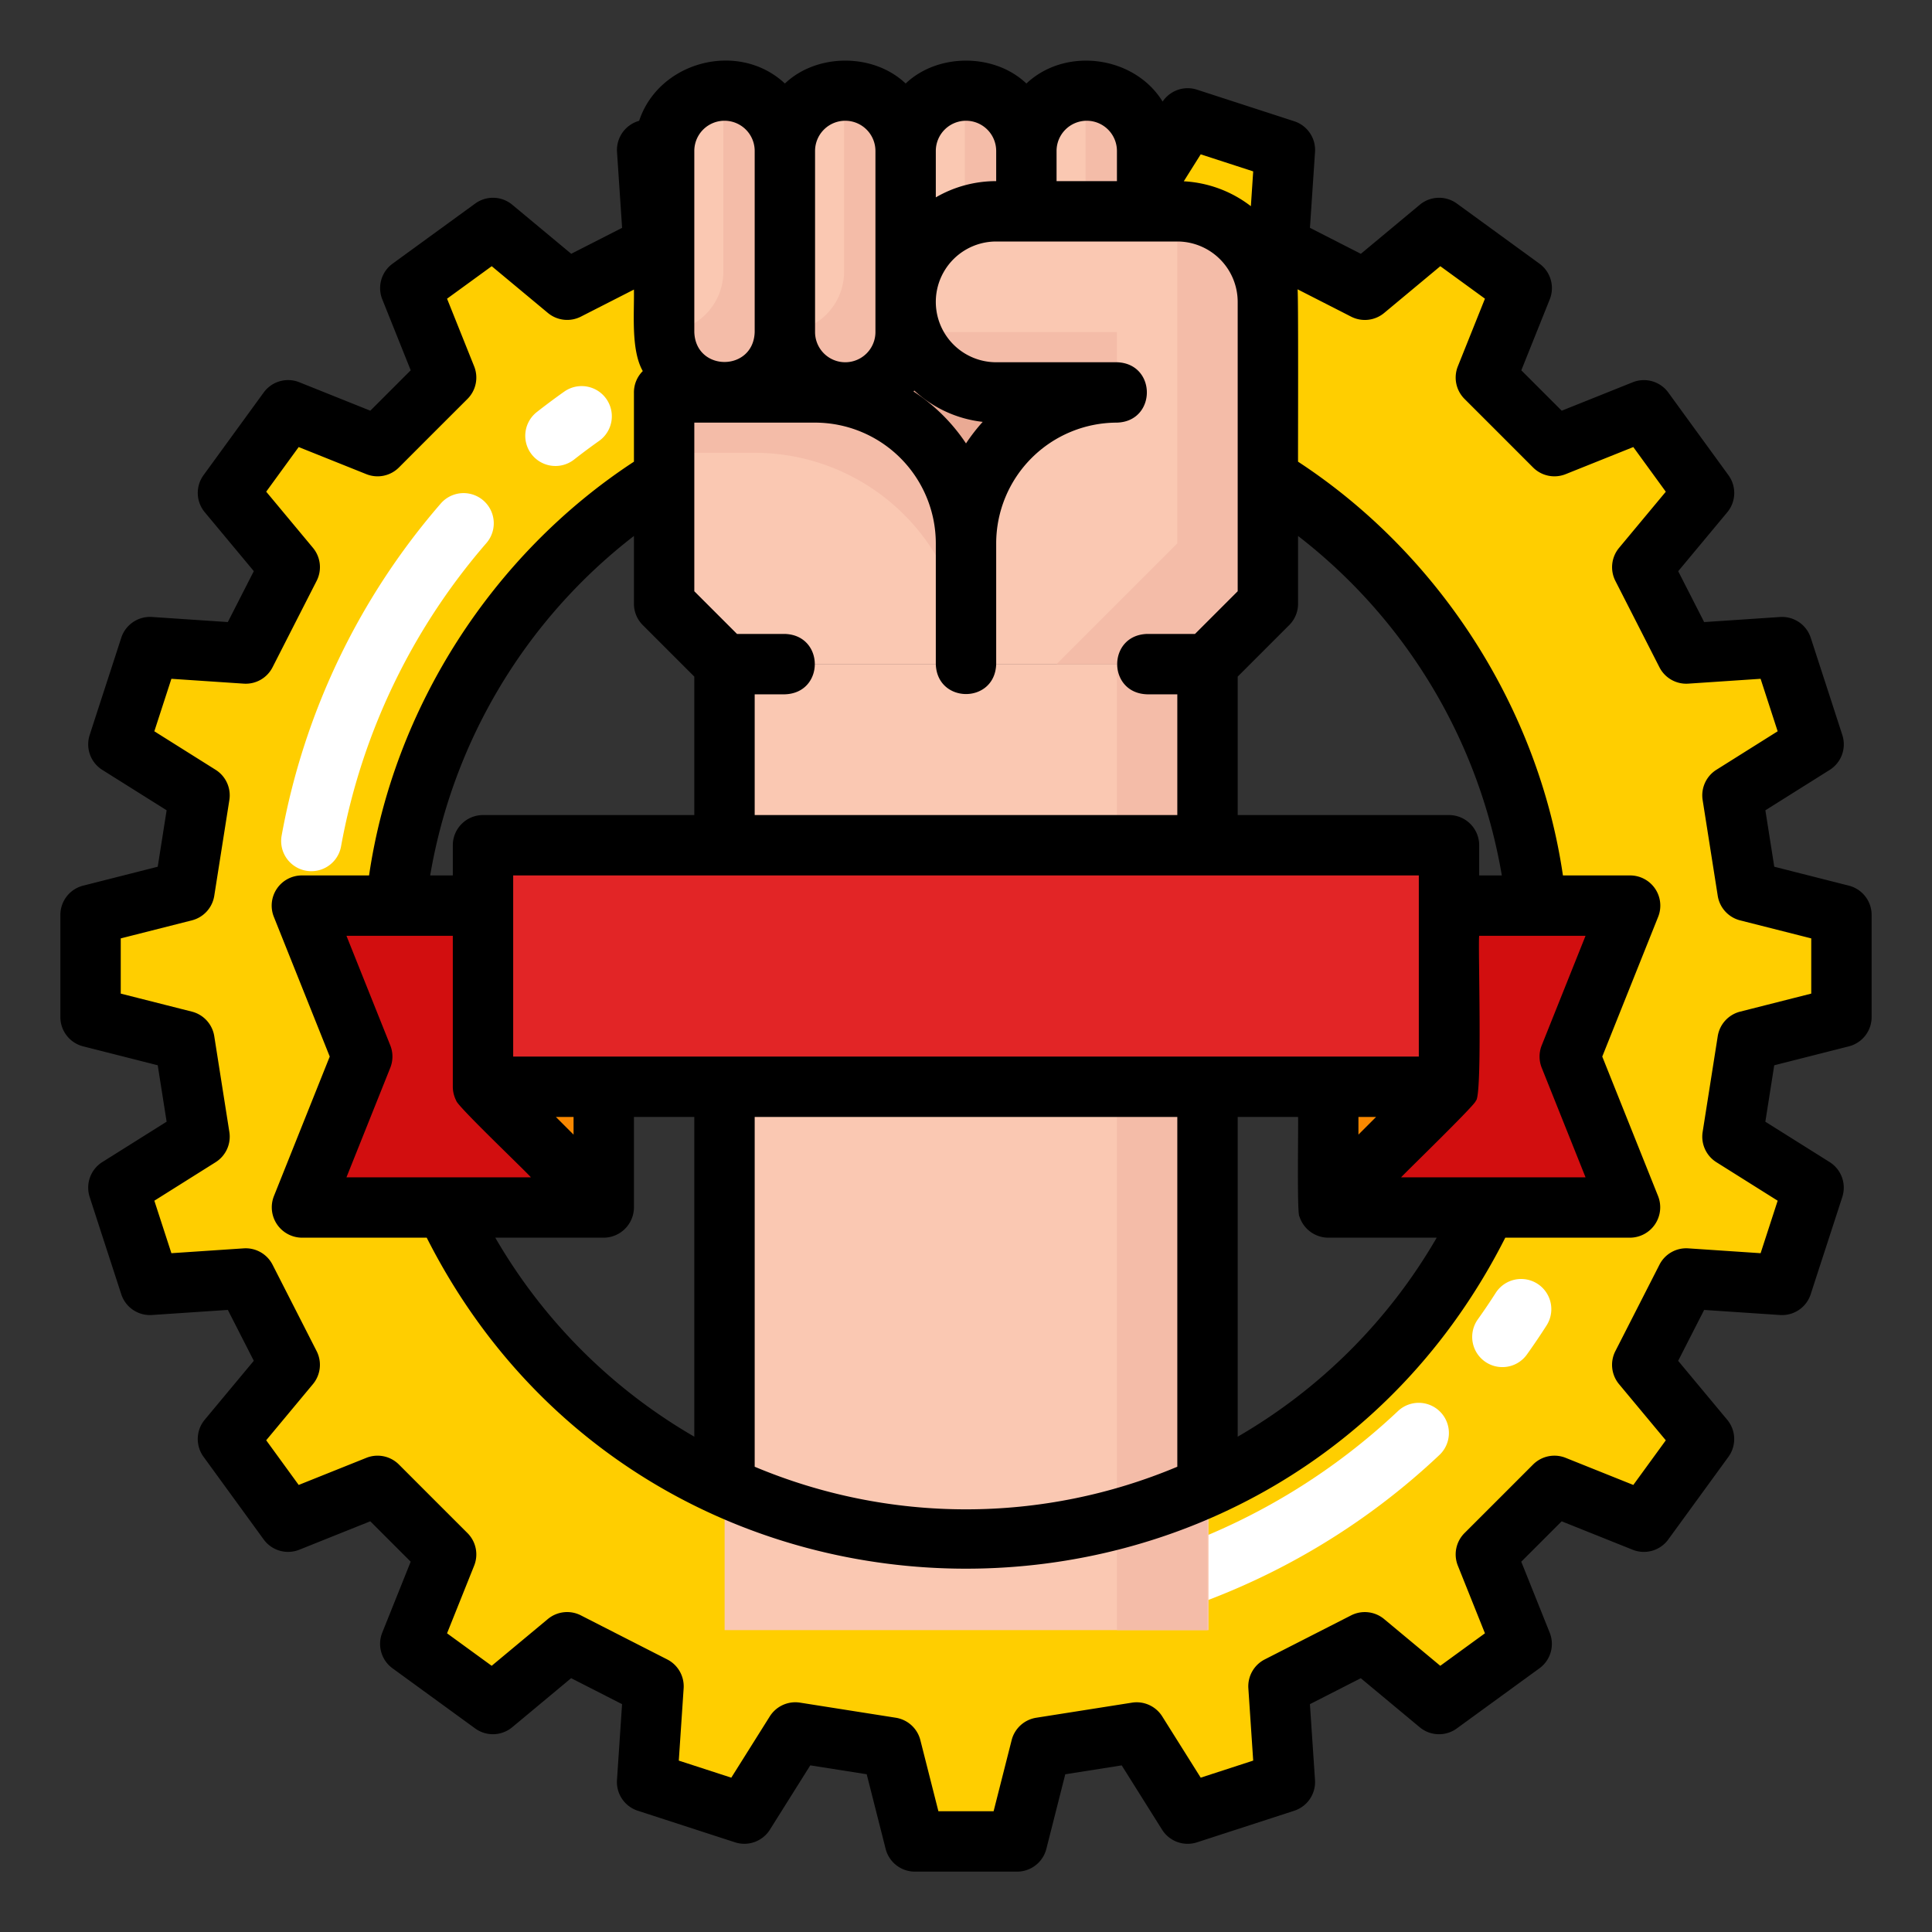 <svg height="512" viewBox="0 0 512 512" width="512" xmlns="http://www.w3.org/2000/svg"><rect x="0" y="0" width="512" height="512" fill="#333333" stroke="none"/><g><g><path d="m463.122 275.85 24.878-6.305v-27.09l-24.878-6.3c-1.914-12.139-2.088-13.237-4-25.376l21.51-13.516c-4.482-13.806-3.886-11.967-8.368-25.773l-25.373 1.7-11.674-22.881 16.371-19.67-15.938-21.909-23.706 9.5-18.168-18.168 9.5-23.707-21.91-15.941-19.666 16.372-22.88-11.674 1.7-25.374-25.778-8.368-13.516 21.51-25.376-4-6.305-24.88h-27.09l-6.3 24.878-25.376 4-13.52-21.508-25.773 8.368 1.7 25.373-22.881 11.674-19.67-16.371-21.909 15.938 9.5 23.706-18.168 18.168-23.707-9.5-15.937 21.908 16.372 19.671c-5.584 10.943-6.091 11.937-11.674 22.88l-25.374-1.7c-4.483 13.806-3.886 11.968-8.368 25.773l21.51 13.516c-1.914 12.139-2.087 13.238-4 25.376l-24.88 6.305v27.09l24.878 6.3c1.914 12.139 2.088 13.237 4 25.376l-21.508 13.52c4.482 13.806 3.886 11.967 8.368 25.773l25.373-1.7 11.674 22.886-16.371 19.67 15.938 21.909 23.706-9.5 18.168 18.168-9.5 23.707 21.909 15.938 19.671-16.372 22.88 11.674-1.7 25.374 25.773 8.368 13.516-21.51 25.376 4 6.304 24.874h27.09l6.3-24.878 25.376-4 13.516 21.51 25.773-8.368-1.7-25.373 22.89-11.676 19.67 16.371 21.909-15.938-9.5-23.706 18.168-18.168 23.707 9.5 15.938-21.909-16.378-19.665c5.584-10.943 6.091-11.937 11.674-22.88l25.374 1.7c4.483-13.806 3.886-11.967 8.368-25.773l-21.51-13.516c1.914-12.144 2.087-13.243 4.002-25.381zm-207.122 132.15a152 152 0 1 1 152-152 152 152 0 0 1 -152 152z" fill="#ffce00"/><g fill="#fff"><path d="m149.135 123.254a8 8 0 0 1 -6.869-14.06c2.372-1.86 4.819-3.684 7.276-5.42a8 8 0 0 1 9.236 13.065c-2.24 1.584-4.474 3.247-6.637 4.945a7.979 7.979 0 0 1 -3.006 1.47z"/><path d="m84.43 230.639a8 8 0 0 1 -9.794-9.19 184.6 184.6 0 0 1 42.17-88.008 8 8 0 0 1 12.094 10.479 168.577 168.577 0 0 0 -38.517 80.374 8 8 0 0 1 -5.953 6.345z"/><path d="m347.783 410.8a185.566 185.566 0 0 1 -30.4 14.263 8 8 0 0 1 -5.448-15.044 169.681 169.681 0 0 0 58.543-36.069 8 8 0 0 1 10.993 11.626 185 185 0 0 1 -33.688 25.224z"/><path d="m402.192 361.2a8 8 0 0 1 -10.555-11.552c1.635-2.292 3.23-4.652 4.741-7.015a8 8 0 0 1 13.48 8.621c-1.657 2.59-3.405 5.177-5.2 7.687a7.978 7.978 0 0 1 -2.466 2.259z"/></g><g><path d="m176 56h136.071a24 24 0 0 1 23.929 24v80l-16 16h-127.969l-16.031-16z" fill="#eaaa94"/><g fill="#fac8b2"><path d="m192.031 176h128.246v256h-128.246z"/><rect height="80" rx="16" width="32" x="176" y="24"/><rect height="80" rx="16" width="32" x="208" y="24"/><rect height="80" rx="16" width="32" x="240" y="24"/><rect height="80" rx="16" width="32" x="272" y="24"/></g><g fill="#f4bca8"><path d="m207.692 40v48a16 16 0 0 1 -32 0 16 16 0 0 0 16-16v-48a15.979 15.979 0 0 1 16 16z"/><path d="m239.692 40v48a16 16 0 0 1 -32 0 15.979 15.979 0 0 0 16-16v-48a16 16 0 0 1 16 16z"/><path d="m271.692 40v48a16 16 0 0 1 -32 0 15.979 15.979 0 0 0 16-16v-48a16 16 0 0 1 16 16z"/><path d="m303.692 40v48a16 16 0 0 1 -32 0 15.977 15.977 0 0 0 16-16v-48a16 16 0 0 1 16 16z"/></g><path d="m336 80v80l-16 16h-64v-32a40.015 40.015 0 0 1 40-40h-32a23.979 23.979 0 0 1 -22.62-16 23.6 23.6 0 0 1 -1.38-8 24.006 24.006 0 0 1 24-24h48a24.006 24.006 0 0 1 24 24z" fill="#fac8b2"/><path d="m256 176v-32a40 40 0 0 0 -40-40h-40v56l16 16z" fill="#fac8b2"/><path d="m312 56v88l-32 32h40l16-16v-80a24 24 0 0 0 -24-24z" fill="#f4bca8"/><path d="m296 176h24v256h-24z" fill="#f4bca8"/><path d="m296 88v16h-32a23.979 23.979 0 0 1 -22.62-16z" fill="#f4bca8"/><path d="m216 104h-40v16h24a56 56 0 0 1 56 56v-32a40 40 0 0 0 -40-40z" fill="#f4bca8"/></g><path d="m128 240h-48l16 40-16 40h80v-32h-32z" fill="#d20e0f"/><path d="m128 224h256v64h-256z" fill="#e22526"/><path d="m384.002 240h47.998l-16 40 16 40h-79.998v-32h32z" fill="#d20e0f"/><path d="m352 320 32-32h-32z" fill="#f98800"/><path d="m160 320-32-32h32z" fill="#f98800"/></g><path d="m489.967 234.706-19.767-5.014-2.357-14.954 17.041-10.7a8 8 0 0 0 3.354-9.242c-3.868-11.956-5.185-15.945-8.37-25.772a8 8 0 0 0 -8.144-5.512l-20.106 1.347-6.876-13.482 13-15.615a8 8 0 0 0 .319-9.826c-8.248-11.334-9.48-13.022-15.937-21.907a8 8 0 0 0 -9.446-2.721l-18.807 7.535c-4.36-4.363-6.344-6.347-10.708-10.706l7.537-18.811a8 8 0 0 0 -2.717-9.444l-21.9-15.939a8 8 0 0 0 -9.828.32l-15.614 13c-4.839-2.471-8.1-4.135-13.492-6.886l1.347-20.1a8 8 0 0 0 -5.512-8.144l-25.771-8.37a8 8 0 0 0 -9.105 3.154c-7.46-12.093-25.643-14.634-36.1-4.784-8.5-8.085-23.5-8.084-32 0-8.5-8.085-23.5-8.084-32 0-12.293-11.478-33.41-5.881-38.63 9.887a8.027 8.027 0 0 0 -5.862 8.257l1.347 20.105-13.482 6.876-15.624-12.997a8 8 0 0 0 -9.826-.318c-11.319 8.236-13.063 9.509-21.9 15.937a8 8 0 0 0 -2.721 9.446l7.535 18.807c-4.364 4.359-6.348 6.343-10.708 10.706l-18.812-7.539a8 8 0 0 0 -9.444 2.718l-15.939 21.9a8 8 0 0 0 .321 9.828l13 15.614c-2.482 4.861-4.135 8.1-6.886 13.492l-20.1-1.347a8.009 8.009 0 0 0 -8.144 5.512c-3.192 9.871-4.489 13.776-8.37 25.772a8 8 0 0 0 3.354 9.242l17.041 10.7-2.358 14.961-19.766 5.014a8 8 0 0 0 -6.034 7.754v27.08a8 8 0 0 0 6.033 7.754l19.767 5.014 2.357 14.954-17.041 10.7a8 8 0 0 0 -3.354 9.242c3.868 11.956 5.185 15.945 8.37 25.772a7.992 7.992 0 0 0 8.144 5.512l20.106-1.347 6.876 13.482-13 15.615a8 8 0 0 0 -.319 9.826c8.248 11.334 9.48 13.022 15.937 21.907a8 8 0 0 0 9.446 2.721l18.808-7.535c4.359 4.363 6.343 6.347 10.707 10.706l-7.535 18.807a8 8 0 0 0 2.717 9.444l21.9 15.939a8 8 0 0 0 9.828-.32l15.614-13c4.839 2.471 8.1 4.135 13.492 6.886l-1.347 20.1a8 8 0 0 0 5.512 8.144l25.771 8.37a8 8 0 0 0 9.243-3.354l10.7-17.041 14.956 2.357 5.012 19.765a8 8 0 0 0 7.76 6.04h27.08a8 8 0 0 0 7.755-6.034l5.012-19.765 14.956-2.357 10.7 17.041a8 8 0 0 0 9.243 3.354l25.771-8.37a8 8 0 0 0 5.512-8.144l-1.347-20.105 13.482-6.876 15.616 12.995a8 8 0 0 0 9.826.318c11.319-8.235 13.063-9.51 21.9-15.937a8 8 0 0 0 2.721-9.446l-7.535-18.807c4.364-4.359 6.348-6.343 10.707-10.706l18.808 7.535a8 8 0 0 0 9.444-2.718l15.939-21.9a8 8 0 0 0 -.321-9.828l-13-15.614c2.481-4.861 4.135-8.1 6.886-13.492l20.1 1.347a7.986 7.986 0 0 0 8.144-5.512c3.192-9.871 4.489-13.776 8.37-25.772a8 8 0 0 0 -3.354-9.242l-17.041-10.7 2.357-14.954 19.766-5.014a8 8 0 0 0 6.043-7.757v-27.08a8 8 0 0 0 -6.033-7.754zm-81.395 48.265 11.612 29.029h-48.87c.554-.722 20.327-19.857 19.758-20.261 1.877-.521.565-41.821.93-43.739h28.182l-11.612 29.029a8.008 8.008 0 0 0 0 5.942zm-305.144-5.942-11.612-29.029h28.184v40a8.161 8.161 0 0 0 .907 3.692c.169 1.343 18.673 18.92 19.779 20.308h-48.87l11.612-29.029a8.008 8.008 0 0 0 0-5.942zm138.872-173.529a31.9 31.9 0 0 0 18.128 8.3 48.266 48.266 0 0 0 -4.428 5.71 48.355 48.355 0 0 0 -13.91-13.767c.073-.081.144-.162.21-.243zm-26.3 8.5a32.036 32.036 0 0 1 32 32v32c.319 10.545 15.664 10.6 16 0v-32a32.036 32.036 0 0 1 32-32c10.56-.317 10.583-15.674 0-16h-32a16 16 0 0 1 0-32h48a16.019 16.019 0 0 1 16 16v76.687l-11.313 11.313h-12.687c-10.575.327-10.572 15.675 0 16h8v32h-112v-32h8c10.575-.327 10.572-15.675 0-16h-12.687l-11.313-11.313v-44.687zm144 188.685v-4.685h4.685zm16-20.685h-240v-48h240zm-224 20.687-4.687-4.687h4.687zm18.343-135.03 13.657 13.657v36.686h-56a8 8 0 0 0 -8 8v8h-6a144.176 144.176 0 0 1 54-89.966v17.966a8 8 0 0 0 2.343 5.657zm-10.343 162.343a8.062 8.062 0 0 0 8-8v-24h16v84.74a144.538 144.538 0 0 1 -52.74-52.74zm40-32h112v92.7a144.532 144.532 0 0 1 -112 0zm128 0h16c.122 1.275-.338 25.874.357 26.36a8.064 8.064 0 0 0 7.643 5.64h28.74a144.538 144.538 0 0 1 -52.74 52.74zm64-64v-8a8 8 0 0 0 -8-8h-56v-36.686l13.657-13.657a8 8 0 0 0 2.343-5.657v-17.966a144.176 144.176 0 0 1 54 89.966zm-73.8-191.1 13.912 4.519-.618 9.225a31.829 31.829 0 0 0 -17.78-6.6zm-30.2-8.9a8.009 8.009 0 0 1 8 8v8h-16v-8a8.009 8.009 0 0 1 8-8zm-32 0a8.009 8.009 0 0 1 8 8v8a31.8 31.8 0 0 0 -16 4.305v-12.305a8.009 8.009 0 0 1 8-8zm-32 0a8.009 8.009 0 0 1 8 8v48a8 8 0 0 1 -16 0v-48a8.009 8.009 0 0 1 8-8zm-40 8a8 8 0 0 1 16 0v48c-.33 10.559-15.662 10.582-16 0zm296 223.316-18.847 4.78a8 8 0 0 0 -5.935 6.51l-4 25.38a8 8 0 0 0 3.647 8.014l16.235 10.2c-1.792 5.52-2.938 9.041-4.52 13.911l-19.152-1.283a7.958 7.958 0 0 0 -7.663 4.35c-5.38 10.55-7.251 14.218-11.677 22.885a8 8 0 0 0 .977 8.756l12.389 14.881-8.608 11.827-17.93-7.184a8 8 0 0 0 -8.636 1.772c-8.687 8.7-9.467 9.477-18.164 18.164a8 8 0 0 0 -1.772 8.636l7.182 17.927c-4.542 3.3-6.779 4.93-11.838 8.612l-14.88-12.384a8 8 0 0 0 -8.752-.977l-22.878 11.668a8 8 0 0 0 -4.351 7.663l1.284 19.152-13.911 4.524-10.194-16.231a8 8 0 0 0 -8.018-3.648l-25.381 4a8 8 0 0 0 -6.511 5.937l-4.781 18.842h-14.63l-4.78-18.846a8 8 0 0 0 -6.511-5.937l-25.381-4a8 8 0 0 0 -8.013 3.648l-10.2 16.235-13.912-4.519 1.284-19.152a8 8 0 0 0 -4.351-7.663c-10.517-5.364-14.234-7.258-22.884-11.677a8 8 0 0 0 -8.757.977l-14.88 12.388-11.827-8.608 7.183-17.93a8 8 0 0 0 -1.772-8.636c-8.7-8.687-9.477-9.467-18.164-18.164a8 8 0 0 0 -8.636-1.772l-17.928 7.183c-3.449-4.745-4.916-6.762-8.611-11.839l12.385-14.88a8 8 0 0 0 .977-8.753l-11.669-22.877a7.988 7.988 0 0 0 -7.663-4.35l-19.152 1.283c-1.588-4.887-2.722-8.375-4.52-13.911l16.232-10.2a8 8 0 0 0 3.647-8.018l-4-25.38a8 8 0 0 0 -5.935-6.51l-18.847-4.776v-14.632l18.847-4.78a8 8 0 0 0 5.935-6.51l4-25.38a8 8 0 0 0 -3.647-8.014l-16.235-10.2c1.792-5.52 2.938-9.041 4.52-13.911l19.152 1.283a7.967 7.967 0 0 0 7.663-4.35c5.38-10.55 7.251-14.218 11.677-22.885a8 8 0 0 0 -.977-8.756l-12.389-14.881 8.608-11.827 17.93 7.184a8 8 0 0 0 8.636-1.772c8.687-8.7 9.467-9.477 18.164-18.164a8 8 0 0 0 1.772-8.636l-7.182-17.927c4.542-3.3 6.779-4.93 11.838-8.612l14.88 12.384a8 8 0 0 0 8.752.977l14.056-7.17c.116 6.28-.833 16.026 2.345 21.6a7.975 7.975 0 0 0 -2.345 5.663v18.353c-37.484 24.533-63.7 65.3-70.192 109.647h-17.808a8 8 0 0 0 -7.428 10.971l14.812 37.029-14.812 37.029a8.055 8.055 0 0 0 7.428 10.971h33.088c59.178 116.985 226.687 116.929 285.824 0h33.088a8.055 8.055 0 0 0 7.428-10.971l-14.812-37.029 14.812-37.029a8 8 0 0 0 -7.428-10.971h-17.808c-6.492-44.348-32.708-85.114-70.192-109.647-.049.6.147-48.315-.177-45.707 3.91 2 10.176 5.189 14.239 7.27a8 8 0 0 0 8.757-.978l14.881-12.392 11.827 8.608-7.183 17.93a8 8 0 0 0 1.772 8.636c8.7 8.687 9.477 9.467 18.164 18.164a8 8 0 0 0 8.636 1.772l17.928-7.183c3.449 4.745 4.916 6.762 8.611 11.839l-12.385 14.88a8 8 0 0 0 -.977 8.753l11.669 22.877a7.982 7.982 0 0 0 7.663 4.35l19.152-1.283c1.588 4.887 2.722 8.375 4.52 13.911l-16.232 10.2a8 8 0 0 0 -3.647 8.018l4 25.38a8 8 0 0 0 5.935 6.51l18.847 4.776z"/></g></svg>